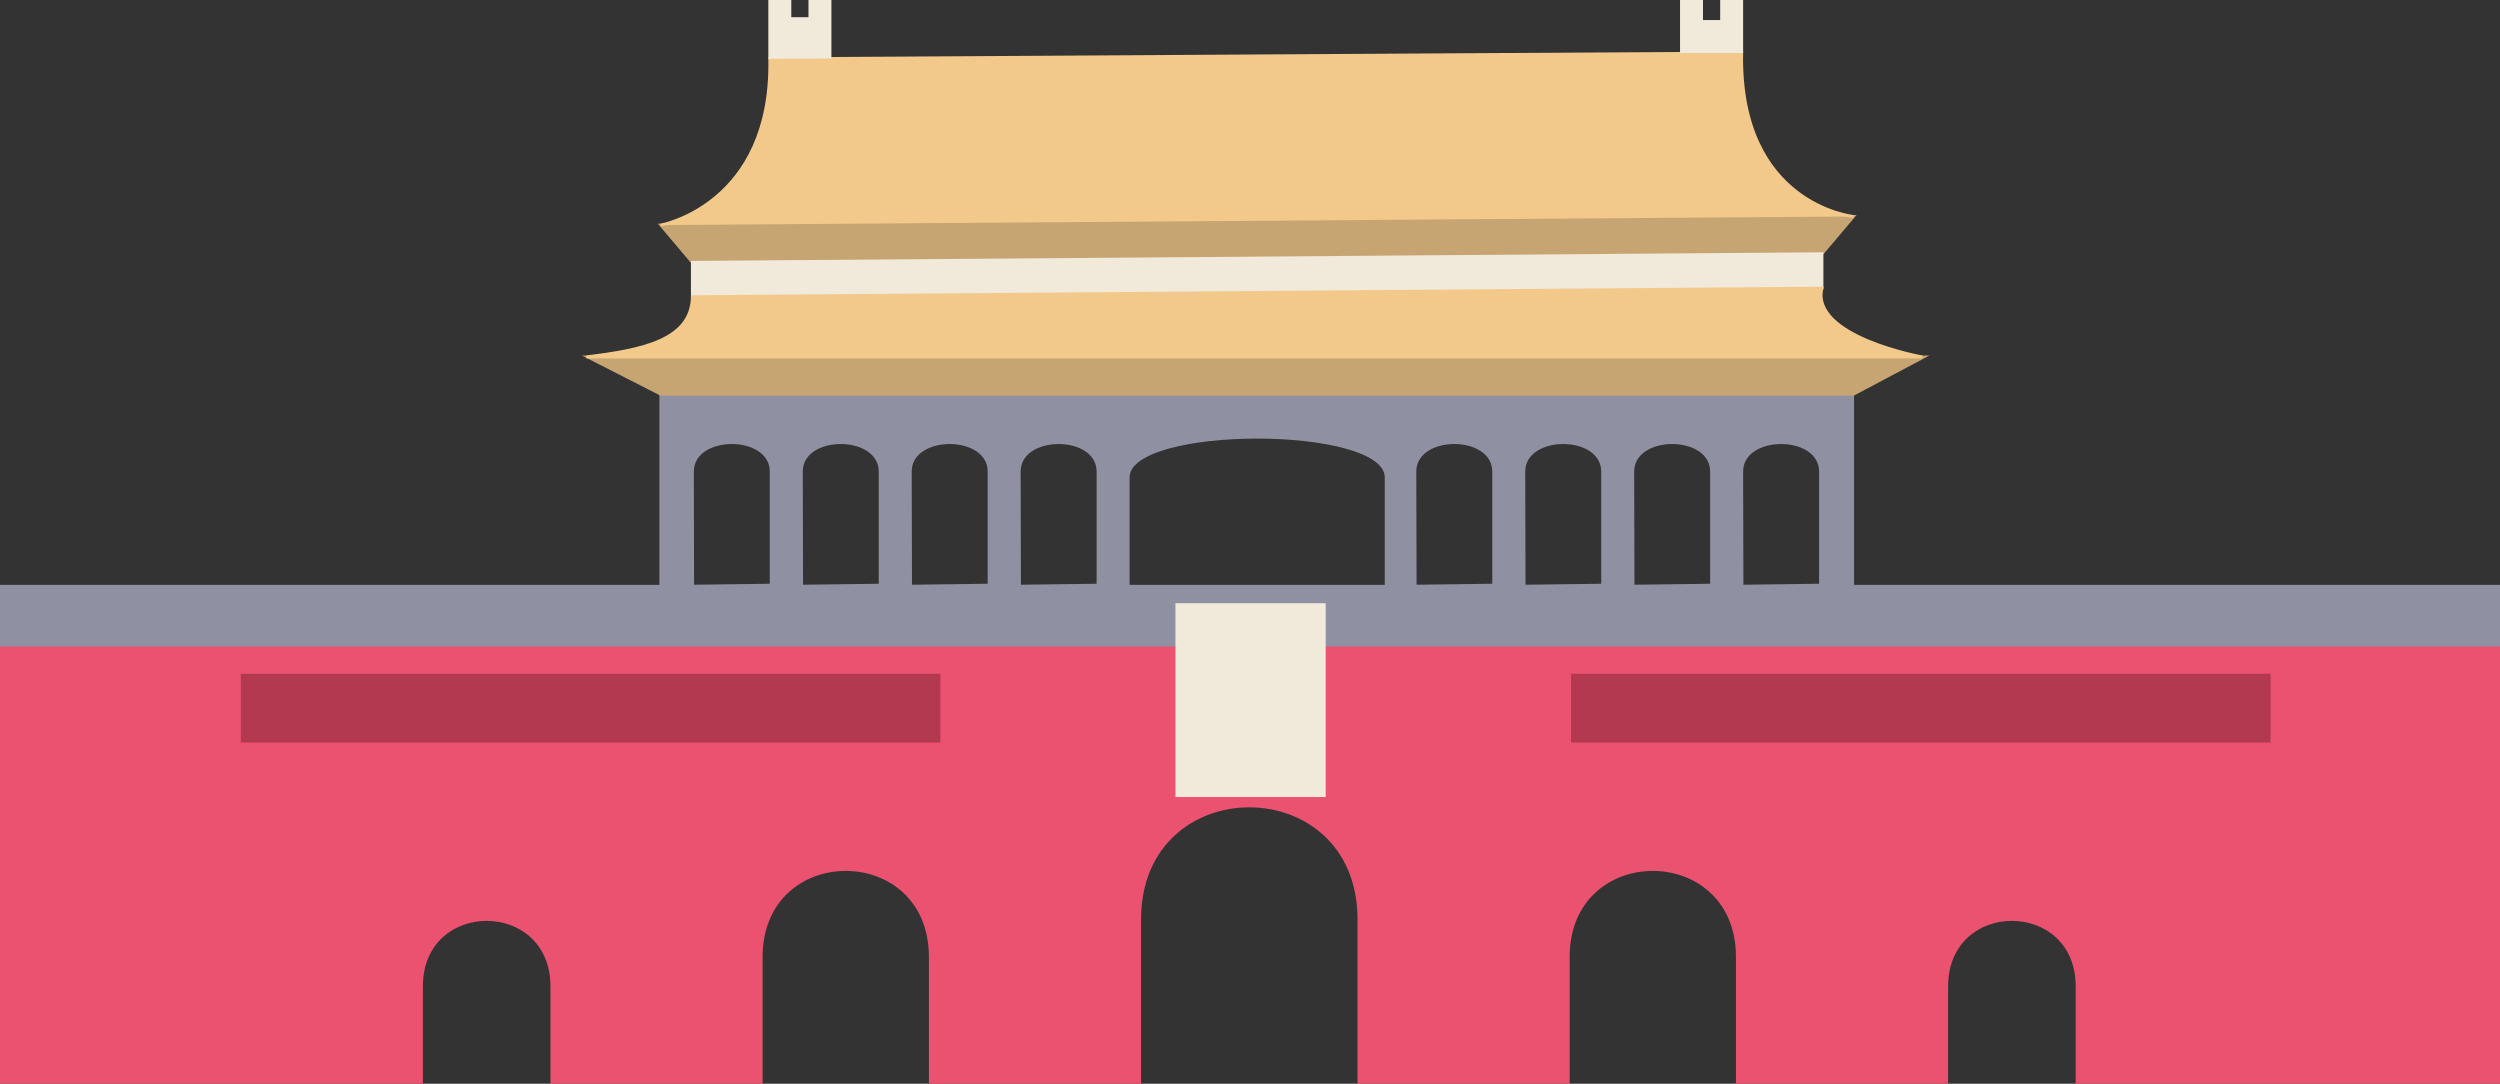 <svg id="Layer_1" data-name="Layer 1" xmlns="http://www.w3.org/2000/svg" viewBox="0 0 872 378"><rect x="0" y="0" width="872" height="378" fill="#333333" stroke="none"/><defs><style>.cls-1{fill:#ea526f;stroke:#ea526f;}.cls-1,.cls-2,.cls-3,.cls-4,.cls-5,.cls-6,.cls-7,.cls-8{stroke-miterlimit:10;}.cls-2{fill:#fff;}.cls-2,.cls-3{stroke:#000;}.cls-3{fill:none;}.cls-4{fill:#8f91a2;stroke:#8f91a2;}.cls-5{fill:#c7a572;stroke:#c7a572;}.cls-6{fill:#f3c98b;stroke:#f3c98b;}.cls-7{fill:#f1e9da;stroke:#f1e9da;}.cls-8{fill:#b33951;stroke:#b33951;}</style></defs><title>coloredtAM</title><path class="cls-1" d="M756.5,420h-509V572.5H394V539.1c0-31.2,45.5-31.2,45.5,0v33.4h73V528.8c0-40.7,59-40.7,59,0v43.7h73V515.7c0-52.8,76.5-52.8,76.5,0v56.8h73V528.8c0-40.7,59-40.7,59,0v43.7h73V539.1c0-31.2,45.5-31.2,45.5,0v33.4h147V420Z" transform="translate(-247 -195)"/><path class="cls-2" d="M286.5,373.5" transform="translate(-247 -195)"/><path class="cls-3" d="M890.5,332.5" transform="translate(-247 -195)"/><polyline class="cls-4" points="0.5 225.5 0.5 204.5 391.7 204.5 871.5 204.5 871.5 225.5"/><path class="cls-3" d="M477.5,332.5" transform="translate(-247 -195)"/><path class="cls-3" d="M466.5,320.5" transform="translate(-247 -195)"/><path class="cls-3" d="M502.3,307.4" transform="translate(-247 -195)"/><path class="cls-3" d="M480.5,332.5" transform="translate(-247 -195)"/><path class="cls-3" d="M890.5,332.5" transform="translate(-247 -195)"/><path class="cls-4" d="M730.5,332.5h-253v67h11.1l-.1-40c0-13.5,27.5-13.5,27.5,0v39.6l-27.4.4h38l-.1-40c0-13.5,27.5-13.5,27.5,0v39.6l-27.4.4h38l-.1-40c0-13.5,27.5-13.5,27.5,0v39.6l-27.4.4h38l-.1-40c0-13.5,27.5-13.5,27.5,0v39.6l-27.4.4h37.9v-38c0-18.7,90-18.7,90,0v38h10.1l-.1-40c0-13.5,27.5-13.5,27.5,0v39.6l-27.4.4h38l-.1-40c0-13.5,27.5-13.5,27.5,0v39.6l-27.4.4h38l-.1-40c0-13.5,27.5-13.5,27.5,0v39.6l-27.4.4h38l-.1-40c0-13.5,27.5-13.5,27.5,0v39.6l-27.4.4h38.6v-67Z" transform="translate(-247 -195)"/><polygon class="cls-5" points="671 124.5 205 124.5 230.5 137.5 646.5 137.5 671 124.5"/><path class="cls-3" d="M917.5,319.5" transform="translate(-247 -195)"/><polygon class="cls-5" points="646.5 75.5 230.5 78.5 241.5 91.5 635.5 88.5 646.5 75.5"/><path class="cls-6" d="M893.5,270.5s-40-4-39-57l-339,2c1,51-38,58-38,58" transform="translate(-247 -195)"/><polyline class="cls-7" points="268.5 20.5 268.5 0.5 275.5 0.5 275.5 6.5 282.5 6.5 282.5 0.5 289.5 0.5 289.5 20.4"/><polyline class="cls-7" points="607.5 18.5 607.5 0.5 600.5 0.5 600.5 7.5 593.5 7.5 593.5 0.5 586.5 0.5 586.5 18.5"/><rect class="cls-8" x="548.5" y="235.5" width="243" height="23"/><rect class="cls-8" x="84.5" y="235.5" width="243" height="23"/><polygon class="cls-7" points="635.5 88.5 241.5 91.5 241.5 103.5 635.5 100.5 635.5 88.5"/><path class="cls-6" d="M451.5,319.5h466s-39-7-35-24l-394,3C488.2,313.8,470.8,317.1,451.5,319.5Z" transform="translate(-247 -195)"/><rect class="cls-7" x="410.5" y="210.9" width="51.4" height="66.6"/></svg>